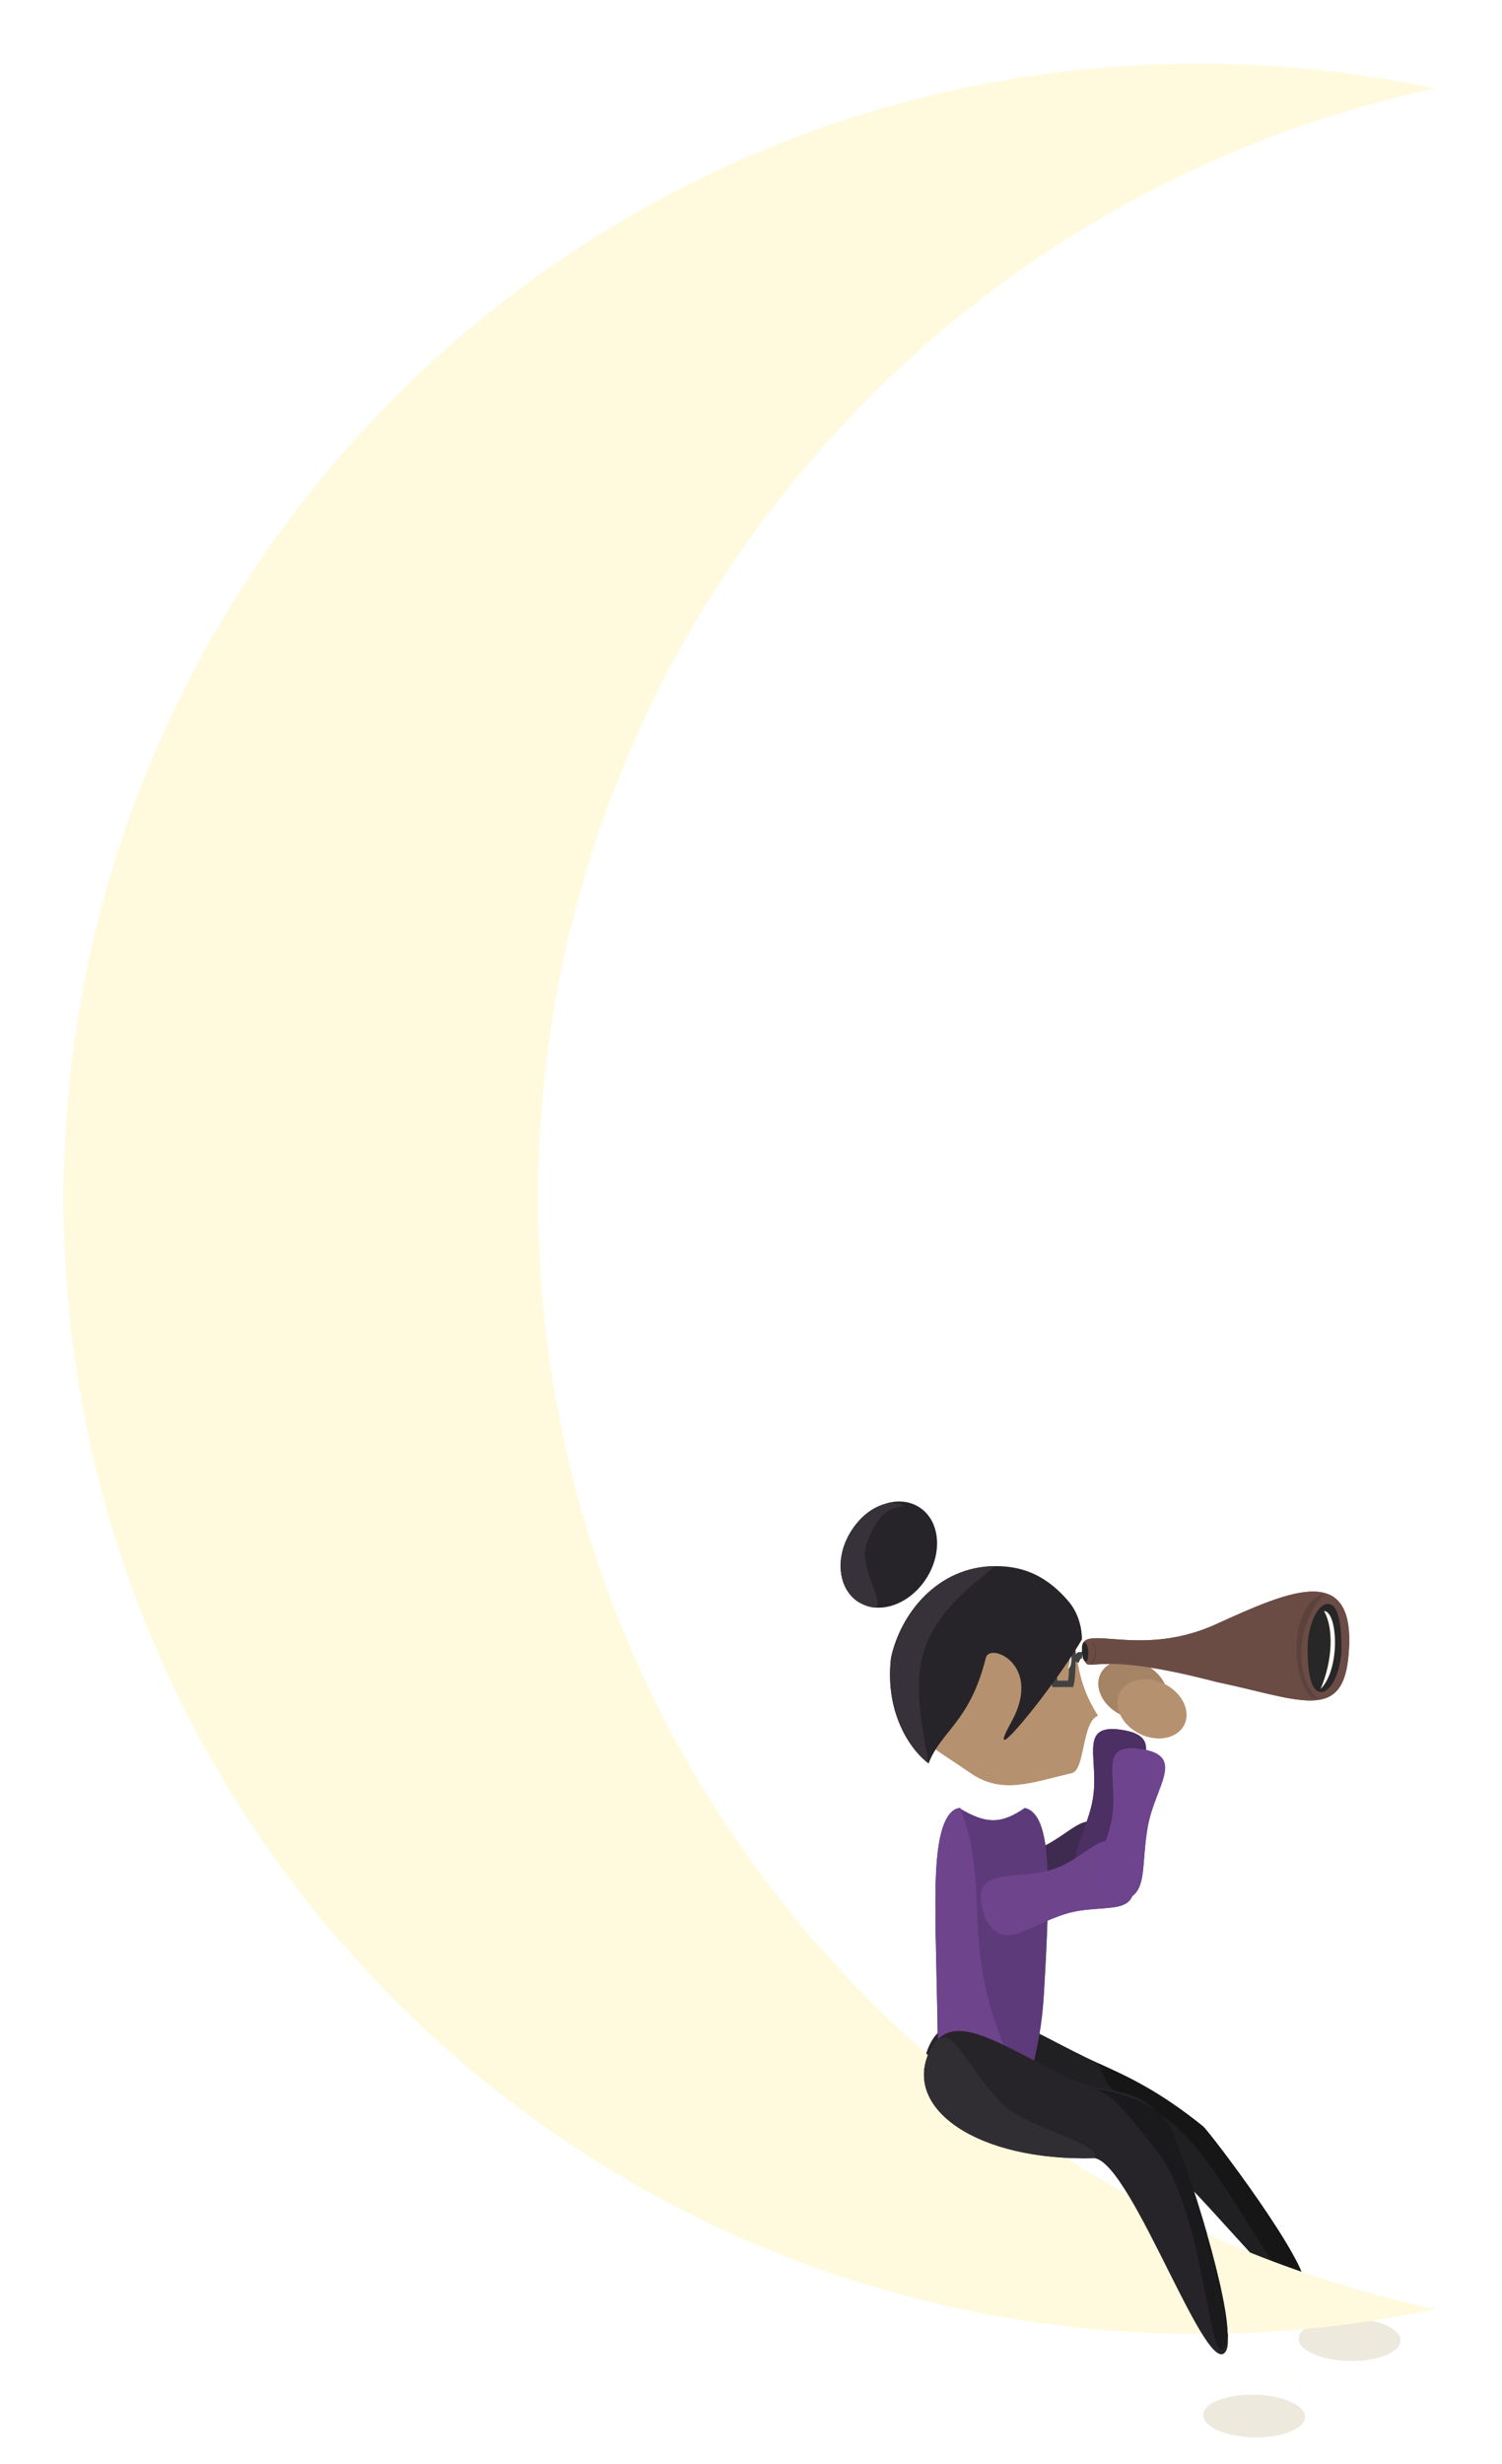 <svg width="236" height="387" viewBox="0 0 236 387" fill="none" xmlns="http://www.w3.org/2000/svg">
<g filter="url(#filter0_d)">
<path d="M162.315 286.669C168.492 284.756 171.567 277.729 174.419 286.238C177.294 294.816 170.625 291.708 164.447 293.621C158.269 295.534 154.776 299.546 151.911 294.569C148.497 285.723 156.137 288.583 162.315 286.669Z" fill="#3F2B4F"/>
</g>
<g filter="url(#filter1_d)">
<path d="M171.678 278.768C172.851 272.408 169.223 266.639 176.277 267.729C183.388 268.828 178.534 273.476 177.361 279.836C176.189 286.197 177.557 291.048 172.947 291.484C165.431 290.753 170.505 285.128 171.678 278.768Z" fill="#4C2F63"/>
</g>
<g filter="url(#filter2_d)">
<path d="M183.065 263.925C181.996 266.082 178.862 266.707 176.065 265.322C173.268 263.936 171.867 261.063 172.936 258.906C174.005 256.749 177.139 256.123 179.936 257.509C182.733 258.895 184.134 261.768 183.065 263.925Z" fill="#A58466"/>
</g>
<path d="M211.84 260.454C210.793 270.573 203.851 266.845 191.068 264.182C170.829 258.856 171.162 263.265 170.297 260.454C168.167 253.53 177.753 261.18 191.068 255.128C202.786 249.802 213.438 245.008 211.84 260.454Z" fill="#6B4C45"/>
<path d="M210.775 258.856C210.775 262.092 209.344 265.78 207.579 265.78C205.814 265.78 205.45 262.092 205.45 258.856C205.45 255.62 206.88 251.932 208.645 251.932C210.41 251.932 210.775 255.62 210.775 258.856Z" fill="#272727"/>
<path d="M207.495 265.309C209.397 260.83 209.583 255.722 208.029 253.059C210.159 253.059 210.691 262.114 207.495 265.309Z" fill="white"/>
<path d="M208.113 250.334C203.965 254.588 202.944 263.108 207.109 266.841C203.473 267.369 201.362 252.455 208.113 250.334Z" fill="#5C423C"/>
<path d="M172.508 324.079C177.21 326.215 182.001 328.369 189.001 334C190.001 334.804 206.408 356.403 205.001 359.5C202.462 365.087 181.557 331.9 171.766 333.299C157.313 334.231 147.567 328.249 151.29 320.055C154.505 312.978 161.958 319.286 172.508 324.079Z" fill="#121113"/>
<path d="M172.506 324.079C177.208 326.215 181.999 328.37 188.999 334C189.999 334.805 206.406 356.403 204.999 359.5C202.461 365.087 188.79 330.102 178.999 331.5C172.506 327 174 326.5 172.506 324.079Z" fill="#211F22"/>
<g filter="url(#filter3_d)">
<path d="M172.501 265.5C169.934 266.487 170.5 274.012 168.413 274.5C162 276 157.471 277.917 152.501 274.5C144.501 269 143.413 269.5 141.413 260.567C141.413 250.036 147.44 244 156.001 244C161.414 244 166.541 245.899 168.413 252.5C169.501 256.337 169.001 260 172.501 265.5Z" fill="#B5916F"/>
</g>
<g filter="url(#filter4_d)">
<path d="M164.001 309.5C163.501 318 161.021 324.936 161.021 324.936C161.021 324.936 151.696 329.43 147.368 319.944C147.368 300.365 145.369 280.999 150.697 280C155.026 282.622 157.357 282.496 161.021 280C165.349 280.999 165.045 291.741 164.001 309.5Z" fill="#6E448E"/>
</g>
<g filter="url(#filter5_d)">
<path d="M161.417 324.936C161.417 324.936 151.913 329.43 147.501 319.944C147.501 300.365 145.001 281 150.895 280C156.395 294.5 149.395 303 161.417 324.936Z" fill="#5D3A79"/>
</g>
<g filter="url(#filter6_d)">
<path d="M205.036 375.667C204.998 377.508 201.392 378.925 196.984 378.833C192.575 378.741 189.032 377.174 189.07 375.333C189.109 373.492 192.713 372.075 197.122 372.167C201.531 372.259 205.075 373.826 205.036 375.667Z" fill="#E8E8E8"/>
</g>
<g filter="url(#filter7_d)">
<path d="M220.036 363.667C219.998 365.508 216.392 366.925 211.984 366.833C207.575 366.741 204.032 365.174 204.07 363.333C204.109 361.492 207.713 360.075 212.122 360.167C216.531 360.259 220.075 361.826 220.036 363.667Z" fill="#E3E3E3"/>
</g>
<g filter="url(#filter8_d)">
<path d="M133.77 236.447C136.405 232.334 141.176 230.677 144.428 232.746C147.681 234.815 148.183 239.826 145.549 243.939C142.915 248.052 138.141 249.709 134.889 247.64C131.636 245.571 131.136 240.56 133.77 236.447Z" fill="#272429"/>
</g>
<g filter="url(#filter9_d)">
<path d="M133.77 236.448C136.405 232.335 140.001 231.5 142.001 232.5C139.001 233 137.501 234.5 136.001 239C135.001 243.5 141.5 251 134.889 247.641C131.636 245.572 131.136 240.561 133.77 236.448Z" fill="#37323A"/>
</g>
<path d="M168.717 325.736C173.759 328.027 181.501 326.5 183.501 334.5C187.501 343.5 194.226 364.803 192.717 368.124C189.995 374.115 178.001 339 172.001 338C153.501 338.5 141.971 330.209 145.964 321.421C149.412 313.832 157.404 320.596 168.717 325.736Z" fill="#272429"/>
<path d="M184.217 334.841C187.965 343.76 194.175 364.913 192.659 368.25C189.924 374.269 183.766 342.905 178.499 338C172.777 331.107 166.977 334.385 168.999 331.5C172.62 326.337 180.921 327 184.217 334.841Z" fill="#373439"/>
<g filter="url(#filter10_d)">
<path d="M165.315 289.669C171.492 287.756 174.567 280.729 177.419 289.238C180.294 297.816 173.625 294.708 167.447 296.621C161.269 298.534 157.776 302.546 154.911 297.569C151.497 288.723 159.137 291.583 165.315 289.669Z" fill="#5E3E78"/>
</g>
<g filter="url(#filter11_d)">
<path d="M174.678 281.768C175.85 275.408 172.222 269.639 179.276 270.729C186.387 271.828 181.533 276.476 180.36 282.836C179.187 289.197 180.556 294.048 175.946 294.484C168.43 293.753 173.505 288.128 174.678 281.768Z" fill="#6E448E"/>
</g>
<g filter="url(#filter12_d)">
<path d="M186.065 266.925C184.996 269.082 181.862 269.707 179.065 268.322C176.268 266.936 174.867 264.063 175.936 261.906C177.005 259.749 180.139 259.123 182.936 260.509C185.733 261.895 187.134 264.768 186.065 266.925Z" fill="#B5916F"/>
</g>
<path d="M165.641 258.306C165.68 257.956 165.726 257.683 165.773 257.5H168.25C168.301 257.676 168.349 257.948 168.388 258.305C168.468 259.029 168.504 260.008 168.499 260.997C168.494 261.986 168.446 262.967 168.364 263.693C168.323 264.046 168.277 264.319 168.228 264.5H168.224H168.219H168.215H168.209H168.204H168.2H168.194H168.189H168.183H168.178H168.174H168.168H168.163H168.159H168.153H168.148H168.142H168.137H168.133H168.126H168.122H168.116H168.11H168.105H168.101H168.094H168.09H168.084H168.079H168.073H168.067H168.062H168.056H168.051H168.045H168.04H168.034H168.029H168.023H168.017H168.012H168.006H168.001H167.995H167.989H167.984H167.978H167.972H167.967H167.961H167.955H167.95H167.944H167.939H167.932H167.926H167.92H167.915H167.909H167.903H167.898H167.891H167.885H167.879H167.873H167.868H167.862H167.857H167.851H167.844H167.838H167.832H167.827H167.82H167.814H167.807H167.801H167.795H167.789H167.784H167.777H167.771H167.765H167.76H167.754H167.747H167.741H167.734H167.728H167.722H167.715H167.709H167.704H167.697H167.691H167.685H167.678H167.672H167.665H167.659H167.653H167.646H167.64H167.635H167.627H167.622H167.616H167.608H167.603H167.596H167.59H167.583H167.577H167.57H167.564H167.557H167.551H167.544H167.538H167.532H167.525H167.519H167.512H167.506H167.499H167.493H167.486H167.48H167.473H167.467H167.46H167.454H167.446H167.441H167.433H167.428H167.42H167.414H167.407H167.4H167.394H167.387H167.381H167.374H167.368H167.361H167.355H167.347H167.342H167.334H167.327H167.321H167.314H167.307H167.301H167.294H167.288H167.282H167.275H167.267H167.26H167.254H167.247H167.241H167.234H167.228H167.22H167.213H167.207H167.2H167.193H167.187H167.18H167.174H167.166H167.159H167.153H167.146H167.139H167.133H167.125H167.12H167.112H167.105H167.098H167.092H167.085H167.079H167.071H167.064H167.058H167.051H167.044H167.038H167.03H167.025H167.017H167.01H167.004H166.997H166.991H166.983H166.976H166.969H166.963H166.956H166.95H166.942H166.935H166.928H166.922H166.915H166.909H166.901H166.894H166.888H166.881H166.874H166.868H166.86H166.855H166.847H166.84H166.833H166.827H166.82H166.814H166.806H166.799H166.792H166.786H166.779H166.773H166.765H166.758H166.752H166.745H166.738H166.732H166.726H166.719H166.711H166.704H166.698H166.691H166.685H166.678H166.672H166.664H166.657H166.65H166.644H166.637H166.631H166.624H166.618H166.61H166.603H166.597H166.59H166.583H166.577H166.57H166.564H166.557H166.551H166.543H166.538H166.53H166.523H166.517H166.51H166.504H166.497H166.491H166.484H166.478H166.47H166.465H166.457H166.452H166.444H166.439H166.431H166.424H166.418H166.411H166.405H166.398H166.392H166.385H166.379H166.372H166.366H166.359H166.353H166.346H166.34H166.333H166.327H166.321H166.314H166.308H166.301H166.295H166.288H166.282H166.276H166.269H166.263H166.258H166.25H166.245H166.238H166.232H166.226H166.219H166.213H166.206H166.2H166.194H166.187H166.181H166.176H166.169H166.163H166.157H166.15H166.144H166.138H166.131H166.125H166.12H166.113H166.107H166.101H166.095H166.09H166.083H166.077H166.07H166.064H166.058H166.053H166.047H166.04H166.034H166.028H166.023H166.017H166.011H166.006H165.999H165.993H165.987H165.982H165.976H165.969H165.965H165.958H165.952H165.946H165.941H165.935H165.929H165.924H165.917H165.913H165.907H165.9H165.896H165.889H165.883H165.879H165.872H165.868H165.861H165.855H165.851H165.844H165.84H165.833H165.829H165.822H165.817H165.812H165.806H165.801H165.795H165.79H165.784H165.779H165.775H165.769H165.763H165.758H165.752H165.747H165.743H165.737H165.736C165.686 264.325 165.641 264.053 165.603 263.697C165.525 262.973 165.492 261.995 165.501 261.004C165.51 260.015 165.559 259.033 165.641 258.306Z" stroke="#414141"/>
<path d="M167.799 262.104C167.799 262.104 168.042 261.431 168.042 260.574C168.042 259.716 167.799 259 167.799 259C168.108 259.027 168.359 259.744 168.359 260.601C168.359 261.459 168.108 262.132 167.799 262.104Z" fill="#D9D9D9"/>
<path d="M202.937 376.736C202.937 376.736 202.707 376.058 202.172 375.388C201.637 374.718 201.001 374.31 201.001 374.31C201.259 374.139 201.901 374.543 202.436 375.213C202.971 375.883 203.195 376.565 202.937 376.736Z" fill="white"/>
<path d="M204.432 375.336C204.432 375.336 204.055 374.728 203.383 374.195C202.712 373.662 202.001 373.407 202.001 373.407C202.214 373.182 202.931 373.432 203.602 373.965C204.274 374.497 204.645 375.112 204.432 375.336Z" fill="white"/>
<path d="M169.001 261C169.001 261 169.355 260 169.667 260C169.98 260 170.001 260 170.001 260" stroke="#414141"/>
<g filter="url(#filter13_d)">
<path d="M162.315 286.669C168.492 284.756 171.567 277.729 174.419 286.238C177.294 294.816 170.625 291.708 164.447 293.621C158.269 295.534 154.776 299.546 151.911 294.569C148.497 285.723 156.137 288.583 162.315 286.669Z" fill="#3F2B4F"/>
</g>
<g filter="url(#filter14_d)">
<path d="M171.678 278.768C172.851 272.408 169.223 266.639 176.277 267.729C183.388 268.828 178.534 273.476 177.361 279.836C176.189 286.197 177.557 291.048 172.947 291.484C165.431 290.753 170.505 285.128 171.678 278.768Z" fill="#4C2F63"/>
</g>
<g filter="url(#filter15_d)">
<path d="M183.065 263.925C181.996 266.082 178.862 266.707 176.065 265.322C173.268 263.936 171.867 261.063 172.936 258.906C174.005 256.749 177.139 256.123 179.936 257.509C182.733 258.895 184.134 261.768 183.065 263.925Z" fill="#A58466"/>
</g>
<path d="M211.84 260.454C210.793 270.573 203.851 266.845 191.068 264.182C170.829 258.856 171.162 263.265 170.297 260.454C168.167 253.53 177.753 261.18 191.068 255.128C202.786 249.802 213.438 245.008 211.84 260.454Z" fill="#6B4C45"/>
<path d="M210.775 258.856C210.775 262.092 209.344 265.78 207.579 265.78C205.814 265.78 205.45 262.092 205.45 258.856C205.45 255.62 206.88 251.932 208.645 251.932C210.41 251.932 210.775 255.62 210.775 258.856Z" fill="#272727"/>
<path d="M170.001 259.5C170.001 260.201 170.269 261 170.601 261C170.932 261 171.001 260.201 171.001 259.5C171.001 258.799 170.731 258 170.4 258C170.068 258 170.001 258.799 170.001 259.5Z" fill="#272727"/>
<path d="M207.495 265.309C209.397 260.83 209.583 255.722 208.029 253.059C210.159 253.059 210.691 262.114 207.495 265.309Z" fill="#FFFDF4"/>
<path d="M208.113 250.334C203.965 254.588 202.944 263.108 207.109 266.841C203.473 267.369 201.362 252.455 208.113 250.334Z" fill="#5C423C"/>
<path d="M171.201 261.519C172.114 260.644 172.394 258.839 171.535 258.014C172.312 257.929 172.653 261.117 171.201 261.519Z" fill="#5C423C"/>
<path d="M172.508 324.079C177.21 326.215 182.001 328.369 189.001 334C190.001 334.804 206.408 356.403 205.001 359.5C202.462 365.087 181.557 331.9 171.766 333.299C157.313 334.231 147.567 328.249 151.29 320.055C154.505 312.978 161.958 319.286 172.508 324.079Z" fill="#201F22"/>
<path d="M172.506 324.079C177.208 326.215 181.999 328.37 188.999 334C189.999 334.805 206.406 356.403 204.999 359.5C202.461 365.087 188.79 330.102 178.999 331.5C172.506 327 174 326.5 172.506 324.079Z" fill="#171617"/>
<g filter="url(#filter16_d)">
<path d="M172.501 265.5C169.934 266.487 170.5 274.012 168.413 274.5C162 276 157.471 277.917 152.501 274.5C144.501 269 143.413 269.5 141.413 260.567C141.413 250.036 147.44 244 156.001 244C161.414 244 166.541 245.899 168.413 252.5C169.501 256.337 169.001 260 172.501 265.5Z" fill="#B5916F"/>
</g>
<g filter="url(#filter17_d)">
<path d="M164.001 309.5C163.501 318 161.021 324.936 161.021 324.936C161.021 324.936 151.696 329.43 147.368 319.944C147.368 300.365 145.369 280.999 150.697 280C155.026 282.622 157.357 282.496 161.021 280C165.349 280.999 165.045 291.741 164.001 309.5Z" fill="#5D3A79"/>
</g>
<g filter="url(#filter18_d)">
<path d="M161.417 324.936C161.417 324.936 151.913 329.43 147.501 319.944C147.501 300.365 145.001 281 150.895 280C156.395 294.5 149.395 303 161.417 324.936Z" fill="#6E448D"/>
</g>
<g filter="url(#filter19_d)">
<path d="M205.036 375.667C204.998 377.508 201.392 378.925 196.984 378.833C192.575 378.741 189.032 377.174 189.07 375.333C189.109 373.492 192.713 372.075 197.122 372.167C201.531 372.259 205.075 373.826 205.036 375.667Z" fill="#EDE9DC"/>
</g>
<g filter="url(#filter20_d)">
<path d="M220.036 363.667C219.998 365.508 216.392 366.925 211.984 366.833C207.575 366.741 204.032 365.174 204.07 363.333C204.109 361.492 207.713 360.075 212.122 360.167C216.531 360.259 220.075 361.826 220.036 363.667Z" fill="#EDE9DC"/>
</g>
<g filter="url(#filter21_d)">
<path d="M165.315 289.669C171.492 287.756 174.567 280.729 177.419 289.238C180.294 297.816 173.625 294.708 167.447 296.621C161.269 298.534 157.776 302.546 154.911 297.569C151.497 288.723 159.137 291.583 165.315 289.669Z" fill="#6E448D"/>
</g>
<g filter="url(#filter22_d)">
<path d="M174.678 281.768C175.85 275.408 172.222 269.639 179.276 270.729C186.387 271.828 181.533 276.476 180.36 282.836C179.187 289.197 180.556 294.048 175.946 294.484C168.43 293.753 173.505 288.128 174.678 281.768Z" fill="#6E448E"/>
</g>
<g filter="url(#filter23_d)">
<path d="M186.065 266.925C184.996 269.082 181.862 269.707 179.065 268.322C176.268 266.936 174.867 264.063 175.936 261.906C177.005 259.749 180.139 259.123 182.936 260.509C185.733 261.895 187.134 264.768 186.065 266.925Z" fill="#B5916F"/>
</g>
<path d="M165.641 258.306C165.68 257.956 165.726 257.683 165.773 257.5H168.25C168.301 257.676 168.349 257.948 168.388 258.305C168.468 259.029 168.504 260.008 168.499 260.997C168.494 261.986 168.446 262.967 168.364 263.693C168.323 264.046 168.277 264.319 168.228 264.5H168.224H168.219H168.215H168.209H168.204H168.2H168.194H168.189H168.183H168.178H168.174H168.168H168.163H168.159H168.153H168.148H168.142H168.137H168.133H168.126H168.122H168.116H168.11H168.105H168.101H168.094H168.09H168.084H168.079H168.073H168.067H168.062H168.056H168.051H168.045H168.04H168.034H168.029H168.023H168.017H168.012H168.006H168.001H167.995H167.989H167.984H167.978H167.972H167.967H167.961H167.955H167.95H167.944H167.939H167.932H167.926H167.92H167.915H167.909H167.903H167.898H167.891H167.885H167.879H167.873H167.868H167.862H167.857H167.851H167.844H167.838H167.832H167.827H167.82H167.814H167.807H167.801H167.795H167.789H167.784H167.777H167.771H167.765H167.76H167.754H167.747H167.741H167.734H167.728H167.722H167.715H167.709H167.704H167.697H167.691H167.685H167.678H167.672H167.665H167.659H167.653H167.646H167.64H167.635H167.627H167.622H167.616H167.608H167.603H167.596H167.59H167.583H167.577H167.57H167.564H167.557H167.551H167.544H167.538H167.532H167.525H167.519H167.512H167.506H167.499H167.493H167.486H167.48H167.473H167.467H167.46H167.454H167.446H167.441H167.433H167.428H167.42H167.414H167.407H167.4H167.394H167.387H167.381H167.374H167.368H167.361H167.355H167.347H167.342H167.334H167.327H167.321H167.314H167.307H167.301H167.294H167.288H167.282H167.275H167.267H167.26H167.254H167.247H167.241H167.234H167.228H167.22H167.213H167.207H167.2H167.193H167.187H167.18H167.174H167.166H167.159H167.153H167.146H167.139H167.133H167.125H167.12H167.112H167.105H167.098H167.092H167.085H167.079H167.071H167.064H167.058H167.051H167.044H167.038H167.03H167.025H167.017H167.01H167.004H166.997H166.991H166.983H166.976H166.969H166.963H166.956H166.95H166.942H166.935H166.928H166.922H166.915H166.909H166.901H166.894H166.888H166.881H166.874H166.868H166.86H166.855H166.847H166.84H166.833H166.827H166.82H166.814H166.806H166.799H166.792H166.786H166.779H166.773H166.765H166.758H166.752H166.745H166.738H166.732H166.726H166.719H166.711H166.704H166.698H166.691H166.685H166.678H166.672H166.664H166.657H166.65H166.644H166.637H166.631H166.624H166.618H166.61H166.603H166.597H166.59H166.583H166.577H166.57H166.564H166.557H166.551H166.543H166.538H166.53H166.523H166.517H166.51H166.504H166.497H166.491H166.484H166.478H166.47H166.465H166.457H166.452H166.444H166.439H166.431H166.424H166.418H166.411H166.405H166.398H166.392H166.385H166.379H166.372H166.366H166.359H166.353H166.346H166.34H166.333H166.327H166.321H166.314H166.308H166.301H166.295H166.288H166.282H166.276H166.269H166.263H166.258H166.25H166.245H166.238H166.232H166.226H166.219H166.213H166.206H166.2H166.194H166.187H166.181H166.176H166.169H166.163H166.157H166.15H166.144H166.138H166.131H166.125H166.12H166.113H166.107H166.101H166.095H166.09H166.083H166.077H166.07H166.064H166.058H166.053H166.047H166.04H166.034H166.028H166.023H166.017H166.011H166.006H165.999H165.993H165.987H165.982H165.976H165.969H165.965H165.958H165.952H165.946H165.941H165.935H165.929H165.924H165.917H165.913H165.907H165.9H165.896H165.889H165.883H165.879H165.872H165.868H165.861H165.855H165.851H165.844H165.84H165.833H165.829H165.822H165.817H165.812H165.806H165.801H165.795H165.79H165.784H165.779H165.775H165.769H165.763H165.758H165.752H165.747H165.743H165.737H165.736C165.686 264.325 165.641 264.053 165.603 263.697C165.525 262.973 165.492 261.995 165.501 261.004C165.51 260.015 165.559 259.033 165.641 258.306Z" stroke="#414141"/>
<path d="M167.799 262.104C167.799 262.104 168.042 261.431 168.042 260.574C168.042 259.716 167.799 259 167.799 259C168.108 259.027 168.359 259.744 168.359 260.601C168.359 261.459 168.108 262.132 167.799 262.104Z" fill="#EDE9DC"/>
<path d="M218.937 364.736C218.937 364.736 218.707 364.058 218.172 363.388C217.637 362.718 217.001 362.31 217.001 362.31C217.259 362.139 217.901 362.543 218.436 363.213C218.971 363.883 219.195 364.565 218.937 364.736Z" fill="#FFFDF4"/>
<path d="M204.432 375.336C204.432 375.336 204.055 374.728 203.383 374.195C202.712 373.662 202.001 373.407 202.001 373.407C202.214 373.182 202.931 373.432 203.602 373.965C204.274 374.497 204.645 375.112 204.432 375.336Z" fill="#FFFDF4"/>
<path d="M169.001 261C169.001 261 169.355 260 169.667 260C169.98 260 170.001 260 170.001 260" stroke="#414141"/>
<g filter="url(#filter24_d)">
<path d="M158.899 266.5C153.899 275.5 166 260.5 170 253.5C170 252 169.58 249.5 167.863 247.5C164.724 243.844 161.171 241.978 156.401 242.003C147.275 242.051 141.501 249.5 140.001 256.403C139.001 265 143 270.815 145.898 273C147.863 267.88 152.399 266.5 154.899 256.403C155.517 253.904 163.899 257.5 158.899 266.5Z" fill="#272429"/>
</g>
<g filter="url(#filter25_d)">
<path d="M156.401 242.003C147.275 242.051 141.501 249.5 140.001 256.403C139.001 265 143 270.815 145.898 273C143.278 258.734 142.501 252.5 156.401 242.003Z" fill="#37323A"/>
</g>
<g filter="url(#filter26_d)">
<path fill-rule="evenodd" clip-rule="evenodd" d="M225.592 13.904C145.012 31.046 84.566 102.618 84.566 188.309C84.566 273.999 145.012 345.572 225.592 362.714C213.568 365.272 201.096 366.618 188.309 366.618C89.832 366.618 10 286.786 10 188.309C10 89.832 89.832 10 188.309 10C201.096 10 213.568 11.346 225.592 13.904Z" fill="#FFFADE"/>
</g>
<g filter="url(#filter27_d)">
<path d="M168.717 325.736C173.759 328.027 181.501 326.5 183.501 334.5C187.501 343.5 194.226 364.803 192.717 368.124C189.995 374.115 178.001 339 172.001 338C153.501 338.5 141.971 330.209 145.964 321.421C149.412 313.832 157.404 320.596 168.717 325.736Z" fill="#272429"/>
</g>
<g filter="url(#filter28_d)">
<path d="M157.501 329.5C161.384 333.383 173.001 335.5 172.001 338C153.501 338.5 141.971 330.209 145.964 321.421C149.001 314.738 151.501 323.5 157.501 329.5Z" fill="#312E33"/>
</g>
<path d="M184.217 334.841C187.966 343.76 194.175 364.913 192.659 368.249C189.924 374.269 189.629 347.354 181.5 337.5C177.98 333.235 174.499 328 171 328C164.694 328 180.921 327 184.217 334.841Z" fill="#1A191C"/>
<defs>
<filter id="filter0_d" x="147.066" y="282.125" width="32.041" height="22.842" filterUnits="userSpaceOnUse" color-interpolation-filters="sRGB">
<feFlood flood-opacity="0" result="BackgroundImageFix"/>
<feColorMatrix in="SourceAlpha" type="matrix" values="0 0 0 0 0 0 0 0 0 0 0 0 0 0 0 0 0 0 127 0"/>
<feOffset dy="4"/>
<feGaussianBlur stdDeviation="2"/>
<feColorMatrix type="matrix" values="0 0 0 0 0 0 0 0 0 0 0 0 0 0 0 0 0 0 0.25 0"/>
<feBlend mode="normal" in2="BackgroundImageFix" result="effect1_dropShadow"/>
<feBlend mode="normal" in="SourceGraphic" in2="effect1_dropShadow" result="shape"/>
</filter>
<filter id="filter1_d" x="164.915" y="267.596" width="19.154" height="31.888" filterUnits="userSpaceOnUse" color-interpolation-filters="sRGB">
<feFlood flood-opacity="0" result="BackgroundImageFix"/>
<feColorMatrix in="SourceAlpha" type="matrix" values="0 0 0 0 0 0 0 0 0 0 0 0 0 0 0 0 0 0 127 0"/>
<feOffset dy="4"/>
<feGaussianBlur stdDeviation="2"/>
<feColorMatrix type="matrix" values="0 0 0 0 0 0 0 0 0 0 0 0 0 0 0 0 0 0 0.25 0"/>
<feBlend mode="normal" in2="BackgroundImageFix" result="effect1_dropShadow"/>
<feBlend mode="normal" in="SourceGraphic" in2="effect1_dropShadow" result="shape"/>
</filter>
<filter id="filter2_d" x="168.577" y="256.772" width="18.846" height="17.287" filterUnits="userSpaceOnUse" color-interpolation-filters="sRGB">
<feFlood flood-opacity="0" result="BackgroundImageFix"/>
<feColorMatrix in="SourceAlpha" type="matrix" values="0 0 0 0 0 0 0 0 0 0 0 0 0 0 0 0 0 0 127 0"/>
<feOffset dy="4"/>
<feGaussianBlur stdDeviation="2"/>
<feColorMatrix type="matrix" values="0 0 0 0 0 0 0 0 0 0 0 0 0 0 0 0 0 0 0.25 0"/>
<feBlend mode="normal" in2="BackgroundImageFix" result="effect1_dropShadow"/>
<feBlend mode="normal" in="SourceGraphic" in2="effect1_dropShadow" result="shape"/>
</filter>
<filter id="filter3_d" x="137.413" y="244" width="39.087" height="40.409" filterUnits="userSpaceOnUse" color-interpolation-filters="sRGB">
<feFlood flood-opacity="0" result="BackgroundImageFix"/>
<feColorMatrix in="SourceAlpha" type="matrix" values="0 0 0 0 0 0 0 0 0 0 0 0 0 0 0 0 0 0 127 0"/>
<feOffset dy="4"/>
<feGaussianBlur stdDeviation="2"/>
<feColorMatrix type="matrix" values="0 0 0 0 0 0 0 0 0 0 0 0 0 0 0 0 0 0 0.25 0"/>
<feBlend mode="normal" in2="BackgroundImageFix" result="effect1_dropShadow"/>
<feBlend mode="normal" in="SourceGraphic" in2="effect1_dropShadow" result="shape"/>
</filter>
<filter id="filter4_d" x="143" y="280" width="25.659" height="54" filterUnits="userSpaceOnUse" color-interpolation-filters="sRGB">
<feFlood flood-opacity="0" result="BackgroundImageFix"/>
<feColorMatrix in="SourceAlpha" type="matrix" values="0 0 0 0 0 0 0 0 0 0 0 0 0 0 0 0 0 0 127 0"/>
<feOffset dy="4"/>
<feGaussianBlur stdDeviation="2"/>
<feColorMatrix type="matrix" values="0 0 0 0 0 0 0 0 0 0 0 0 0 0 0 0 0 0 0.25 0"/>
<feBlend mode="normal" in2="BackgroundImageFix" result="effect1_dropShadow"/>
<feBlend mode="normal" in="SourceGraphic" in2="effect1_dropShadow" result="shape"/>
</filter>
<filter id="filter5_d" x="142.974" y="280" width="22.443" height="54" filterUnits="userSpaceOnUse" color-interpolation-filters="sRGB">
<feFlood flood-opacity="0" result="BackgroundImageFix"/>
<feColorMatrix in="SourceAlpha" type="matrix" values="0 0 0 0 0 0 0 0 0 0 0 0 0 0 0 0 0 0 127 0"/>
<feOffset dy="4"/>
<feGaussianBlur stdDeviation="2"/>
<feColorMatrix type="matrix" values="0 0 0 0 0 0 0 0 0 0 0 0 0 0 0 0 0 0 0.25 0"/>
<feBlend mode="normal" in2="BackgroundImageFix" result="effect1_dropShadow"/>
<feBlend mode="normal" in="SourceGraphic" in2="effect1_dropShadow" result="shape"/>
</filter>
<filter id="filter6_d" x="185.069" y="372.163" width="23.967" height="14.675" filterUnits="userSpaceOnUse" color-interpolation-filters="sRGB">
<feFlood flood-opacity="0" result="BackgroundImageFix"/>
<feColorMatrix in="SourceAlpha" type="matrix" values="0 0 0 0 0 0 0 0 0 0 0 0 0 0 0 0 0 0 127 0"/>
<feOffset dy="4"/>
<feGaussianBlur stdDeviation="2"/>
<feColorMatrix type="matrix" values="0 0 0 0 0 0 0 0 0 0 0 0 0 0 0 0 0 0 0.25 0"/>
<feBlend mode="normal" in2="BackgroundImageFix" result="effect1_dropShadow"/>
<feBlend mode="normal" in="SourceGraphic" in2="effect1_dropShadow" result="shape"/>
</filter>
<filter id="filter7_d" x="200.069" y="360.163" width="23.967" height="14.675" filterUnits="userSpaceOnUse" color-interpolation-filters="sRGB">
<feFlood flood-opacity="0" result="BackgroundImageFix"/>
<feColorMatrix in="SourceAlpha" type="matrix" values="0 0 0 0 0 0 0 0 0 0 0 0 0 0 0 0 0 0 127 0"/>
<feOffset dy="4"/>
<feGaussianBlur stdDeviation="2"/>
<feColorMatrix type="matrix" values="0 0 0 0 0 0 0 0 0 0 0 0 0 0 0 0 0 0 0.25 0"/>
<feBlend mode="normal" in2="BackgroundImageFix" result="effect1_dropShadow"/>
<feBlend mode="normal" in="SourceGraphic" in2="effect1_dropShadow" result="shape"/>
</filter>
<filter id="filter8_d" x="128.08" y="231.855" width="23.158" height="24.676" filterUnits="userSpaceOnUse" color-interpolation-filters="sRGB">
<feFlood flood-opacity="0" result="BackgroundImageFix"/>
<feColorMatrix in="SourceAlpha" type="matrix" values="0 0 0 0 0 0 0 0 0 0 0 0 0 0 0 0 0 0 127 0"/>
<feOffset dy="4"/>
<feGaussianBlur stdDeviation="2"/>
<feColorMatrix type="matrix" values="0 0 0 0 0 0 0 0 0 0 0 0 0 0 0 0 0 0 0.25 0"/>
<feBlend mode="normal" in2="BackgroundImageFix" result="effect1_dropShadow"/>
<feBlend mode="normal" in="SourceGraphic" in2="effect1_dropShadow" result="shape"/>
</filter>
<filter id="filter9_d" x="128.08" y="232.117" width="17.92" height="24.364" filterUnits="userSpaceOnUse" color-interpolation-filters="sRGB">
<feFlood flood-opacity="0" result="BackgroundImageFix"/>
<feColorMatrix in="SourceAlpha" type="matrix" values="0 0 0 0 0 0 0 0 0 0 0 0 0 0 0 0 0 0 127 0"/>
<feOffset dy="4"/>
<feGaussianBlur stdDeviation="2"/>
<feColorMatrix type="matrix" values="0 0 0 0 0 0 0 0 0 0 0 0 0 0 0 0 0 0 0.25 0"/>
<feBlend mode="normal" in2="BackgroundImageFix" result="effect1_dropShadow"/>
<feBlend mode="normal" in="SourceGraphic" in2="effect1_dropShadow" result="shape"/>
</filter>
<filter id="filter10_d" x="150.066" y="285.125" width="32.041" height="22.842" filterUnits="userSpaceOnUse" color-interpolation-filters="sRGB">
<feFlood flood-opacity="0" result="BackgroundImageFix"/>
<feColorMatrix in="SourceAlpha" type="matrix" values="0 0 0 0 0 0 0 0 0 0 0 0 0 0 0 0 0 0 127 0"/>
<feOffset dy="4"/>
<feGaussianBlur stdDeviation="2"/>
<feColorMatrix type="matrix" values="0 0 0 0 0 0 0 0 0 0 0 0 0 0 0 0 0 0 0.25 0"/>
<feBlend mode="normal" in2="BackgroundImageFix" result="effect1_dropShadow"/>
<feBlend mode="normal" in="SourceGraphic" in2="effect1_dropShadow" result="shape"/>
</filter>
<filter id="filter11_d" x="167.915" y="270.596" width="19.154" height="31.888" filterUnits="userSpaceOnUse" color-interpolation-filters="sRGB">
<feFlood flood-opacity="0" result="BackgroundImageFix"/>
<feColorMatrix in="SourceAlpha" type="matrix" values="0 0 0 0 0 0 0 0 0 0 0 0 0 0 0 0 0 0 127 0"/>
<feOffset dy="4"/>
<feGaussianBlur stdDeviation="2"/>
<feColorMatrix type="matrix" values="0 0 0 0 0 0 0 0 0 0 0 0 0 0 0 0 0 0 0.25 0"/>
<feBlend mode="normal" in2="BackgroundImageFix" result="effect1_dropShadow"/>
<feBlend mode="normal" in="SourceGraphic" in2="effect1_dropShadow" result="shape"/>
</filter>
<filter id="filter12_d" x="171.577" y="259.772" width="18.846" height="17.287" filterUnits="userSpaceOnUse" color-interpolation-filters="sRGB">
<feFlood flood-opacity="0" result="BackgroundImageFix"/>
<feColorMatrix in="SourceAlpha" type="matrix" values="0 0 0 0 0 0 0 0 0 0 0 0 0 0 0 0 0 0 127 0"/>
<feOffset dy="4"/>
<feGaussianBlur stdDeviation="2"/>
<feColorMatrix type="matrix" values="0 0 0 0 0 0 0 0 0 0 0 0 0 0 0 0 0 0 0.25 0"/>
<feBlend mode="normal" in2="BackgroundImageFix" result="effect1_dropShadow"/>
<feBlend mode="normal" in="SourceGraphic" in2="effect1_dropShadow" result="shape"/>
</filter>
<filter id="filter13_d" x="147.066" y="282.125" width="32.041" height="22.842" filterUnits="userSpaceOnUse" color-interpolation-filters="sRGB">
<feFlood flood-opacity="0" result="BackgroundImageFix"/>
<feColorMatrix in="SourceAlpha" type="matrix" values="0 0 0 0 0 0 0 0 0 0 0 0 0 0 0 0 0 0 127 0"/>
<feOffset dy="4"/>
<feGaussianBlur stdDeviation="2"/>
<feColorMatrix type="matrix" values="0 0 0 0 0 0 0 0 0 0 0 0 0 0 0 0 0 0 0.25 0"/>
<feBlend mode="normal" in2="BackgroundImageFix" result="effect1_dropShadow"/>
<feBlend mode="normal" in="SourceGraphic" in2="effect1_dropShadow" result="shape"/>
</filter>
<filter id="filter14_d" x="164.915" y="267.596" width="19.154" height="31.888" filterUnits="userSpaceOnUse" color-interpolation-filters="sRGB">
<feFlood flood-opacity="0" result="BackgroundImageFix"/>
<feColorMatrix in="SourceAlpha" type="matrix" values="0 0 0 0 0 0 0 0 0 0 0 0 0 0 0 0 0 0 127 0"/>
<feOffset dy="4"/>
<feGaussianBlur stdDeviation="2"/>
<feColorMatrix type="matrix" values="0 0 0 0 0 0 0 0 0 0 0 0 0 0 0 0 0 0 0.25 0"/>
<feBlend mode="normal" in2="BackgroundImageFix" result="effect1_dropShadow"/>
<feBlend mode="normal" in="SourceGraphic" in2="effect1_dropShadow" result="shape"/>
</filter>
<filter id="filter15_d" x="168.577" y="256.772" width="18.846" height="17.287" filterUnits="userSpaceOnUse" color-interpolation-filters="sRGB">
<feFlood flood-opacity="0" result="BackgroundImageFix"/>
<feColorMatrix in="SourceAlpha" type="matrix" values="0 0 0 0 0 0 0 0 0 0 0 0 0 0 0 0 0 0 127 0"/>
<feOffset dy="4"/>
<feGaussianBlur stdDeviation="2"/>
<feColorMatrix type="matrix" values="0 0 0 0 0 0 0 0 0 0 0 0 0 0 0 0 0 0 0.25 0"/>
<feBlend mode="normal" in2="BackgroundImageFix" result="effect1_dropShadow"/>
<feBlend mode="normal" in="SourceGraphic" in2="effect1_dropShadow" result="shape"/>
</filter>
<filter id="filter16_d" x="137.413" y="244" width="39.087" height="40.409" filterUnits="userSpaceOnUse" color-interpolation-filters="sRGB">
<feFlood flood-opacity="0" result="BackgroundImageFix"/>
<feColorMatrix in="SourceAlpha" type="matrix" values="0 0 0 0 0 0 0 0 0 0 0 0 0 0 0 0 0 0 127 0"/>
<feOffset dy="4"/>
<feGaussianBlur stdDeviation="2"/>
<feColorMatrix type="matrix" values="0 0 0 0 0 0 0 0 0 0 0 0 0 0 0 0 0 0 0.25 0"/>
<feBlend mode="normal" in2="BackgroundImageFix" result="effect1_dropShadow"/>
<feBlend mode="normal" in="SourceGraphic" in2="effect1_dropShadow" result="shape"/>
</filter>
<filter id="filter17_d" x="143" y="280" width="25.659" height="54" filterUnits="userSpaceOnUse" color-interpolation-filters="sRGB">
<feFlood flood-opacity="0" result="BackgroundImageFix"/>
<feColorMatrix in="SourceAlpha" type="matrix" values="0 0 0 0 0 0 0 0 0 0 0 0 0 0 0 0 0 0 127 0"/>
<feOffset dy="4"/>
<feGaussianBlur stdDeviation="2"/>
<feColorMatrix type="matrix" values="0 0 0 0 0 0 0 0 0 0 0 0 0 0 0 0 0 0 0.25 0"/>
<feBlend mode="normal" in2="BackgroundImageFix" result="effect1_dropShadow"/>
<feBlend mode="normal" in="SourceGraphic" in2="effect1_dropShadow" result="shape"/>
</filter>
<filter id="filter18_d" x="142.974" y="280" width="22.443" height="54" filterUnits="userSpaceOnUse" color-interpolation-filters="sRGB">
<feFlood flood-opacity="0" result="BackgroundImageFix"/>
<feColorMatrix in="SourceAlpha" type="matrix" values="0 0 0 0 0 0 0 0 0 0 0 0 0 0 0 0 0 0 127 0"/>
<feOffset dy="4"/>
<feGaussianBlur stdDeviation="2"/>
<feColorMatrix type="matrix" values="0 0 0 0 0 0 0 0 0 0 0 0 0 0 0 0 0 0 0.25 0"/>
<feBlend mode="normal" in2="BackgroundImageFix" result="effect1_dropShadow"/>
<feBlend mode="normal" in="SourceGraphic" in2="effect1_dropShadow" result="shape"/>
</filter>
<filter id="filter19_d" x="185.069" y="372.163" width="23.967" height="14.675" filterUnits="userSpaceOnUse" color-interpolation-filters="sRGB">
<feFlood flood-opacity="0" result="BackgroundImageFix"/>
<feColorMatrix in="SourceAlpha" type="matrix" values="0 0 0 0 0 0 0 0 0 0 0 0 0 0 0 0 0 0 127 0"/>
<feOffset dy="4"/>
<feGaussianBlur stdDeviation="2"/>
<feColorMatrix type="matrix" values="0 0 0 0 0 0 0 0 0 0 0 0 0 0 0 0 0 0 0.25 0"/>
<feBlend mode="normal" in2="BackgroundImageFix" result="effect1_dropShadow"/>
<feBlend mode="normal" in="SourceGraphic" in2="effect1_dropShadow" result="shape"/>
</filter>
<filter id="filter20_d" x="200.069" y="360.163" width="23.967" height="14.675" filterUnits="userSpaceOnUse" color-interpolation-filters="sRGB">
<feFlood flood-opacity="0" result="BackgroundImageFix"/>
<feColorMatrix in="SourceAlpha" type="matrix" values="0 0 0 0 0 0 0 0 0 0 0 0 0 0 0 0 0 0 127 0"/>
<feOffset dy="4"/>
<feGaussianBlur stdDeviation="2"/>
<feColorMatrix type="matrix" values="0 0 0 0 0 0 0 0 0 0 0 0 0 0 0 0 0 0 0.25 0"/>
<feBlend mode="normal" in2="BackgroundImageFix" result="effect1_dropShadow"/>
<feBlend mode="normal" in="SourceGraphic" in2="effect1_dropShadow" result="shape"/>
</filter>
<filter id="filter21_d" x="150.066" y="285.125" width="32.041" height="22.842" filterUnits="userSpaceOnUse" color-interpolation-filters="sRGB">
<feFlood flood-opacity="0" result="BackgroundImageFix"/>
<feColorMatrix in="SourceAlpha" type="matrix" values="0 0 0 0 0 0 0 0 0 0 0 0 0 0 0 0 0 0 127 0"/>
<feOffset dy="4"/>
<feGaussianBlur stdDeviation="2"/>
<feColorMatrix type="matrix" values="0 0 0 0 0 0 0 0 0 0 0 0 0 0 0 0 0 0 0.25 0"/>
<feBlend mode="normal" in2="BackgroundImageFix" result="effect1_dropShadow"/>
<feBlend mode="normal" in="SourceGraphic" in2="effect1_dropShadow" result="shape"/>
</filter>
<filter id="filter22_d" x="167.915" y="270.596" width="19.154" height="31.888" filterUnits="userSpaceOnUse" color-interpolation-filters="sRGB">
<feFlood flood-opacity="0" result="BackgroundImageFix"/>
<feColorMatrix in="SourceAlpha" type="matrix" values="0 0 0 0 0 0 0 0 0 0 0 0 0 0 0 0 0 0 127 0"/>
<feOffset dy="4"/>
<feGaussianBlur stdDeviation="2"/>
<feColorMatrix type="matrix" values="0 0 0 0 0 0 0 0 0 0 0 0 0 0 0 0 0 0 0.25 0"/>
<feBlend mode="normal" in2="BackgroundImageFix" result="effect1_dropShadow"/>
<feBlend mode="normal" in="SourceGraphic" in2="effect1_dropShadow" result="shape"/>
</filter>
<filter id="filter23_d" x="171.577" y="259.772" width="18.846" height="17.287" filterUnits="userSpaceOnUse" color-interpolation-filters="sRGB">
<feFlood flood-opacity="0" result="BackgroundImageFix"/>
<feColorMatrix in="SourceAlpha" type="matrix" values="0 0 0 0 0 0 0 0 0 0 0 0 0 0 0 0 0 0 127 0"/>
<feOffset dy="4"/>
<feGaussianBlur stdDeviation="2"/>
<feColorMatrix type="matrix" values="0 0 0 0 0 0 0 0 0 0 0 0 0 0 0 0 0 0 0.25 0"/>
<feBlend mode="normal" in2="BackgroundImageFix" result="effect1_dropShadow"/>
<feBlend mode="normal" in="SourceGraphic" in2="effect1_dropShadow" result="shape"/>
</filter>
<filter id="filter24_d" x="135.844" y="242.003" width="38.156" height="38.997" filterUnits="userSpaceOnUse" color-interpolation-filters="sRGB">
<feFlood flood-opacity="0" result="BackgroundImageFix"/>
<feColorMatrix in="SourceAlpha" type="matrix" values="0 0 0 0 0 0 0 0 0 0 0 0 0 0 0 0 0 0 127 0"/>
<feOffset dy="4"/>
<feGaussianBlur stdDeviation="2"/>
<feColorMatrix type="matrix" values="0 0 0 0 0 0 0 0 0 0 0 0 0 0 0 0 0 0 0.25 0"/>
<feBlend mode="normal" in2="BackgroundImageFix" result="effect1_dropShadow"/>
<feBlend mode="normal" in="SourceGraphic" in2="effect1_dropShadow" result="shape"/>
</filter>
<filter id="filter25_d" x="135.844" y="242.003" width="24.557" height="38.997" filterUnits="userSpaceOnUse" color-interpolation-filters="sRGB">
<feFlood flood-opacity="0" result="BackgroundImageFix"/>
<feColorMatrix in="SourceAlpha" type="matrix" values="0 0 0 0 0 0 0 0 0 0 0 0 0 0 0 0 0 0 127 0"/>
<feOffset dy="4"/>
<feGaussianBlur stdDeviation="2"/>
<feColorMatrix type="matrix" values="0 0 0 0 0 0 0 0 0 0 0 0 0 0 0 0 0 0 0.25 0"/>
<feBlend mode="normal" in2="BackgroundImageFix" result="effect1_dropShadow"/>
<feBlend mode="normal" in="SourceGraphic" in2="effect1_dropShadow" result="shape"/>
</filter>
<filter id="filter26_d" x="0" y="0" width="235.592" height="376.618" filterUnits="userSpaceOnUse" color-interpolation-filters="sRGB">
<feFlood flood-opacity="0" result="BackgroundImageFix"/>
<feColorMatrix in="SourceAlpha" type="matrix" values="0 0 0 0 0 0 0 0 0 0 0 0 0 0 0 0 0 0 127 0"/>
<feOffset/>
<feGaussianBlur stdDeviation="5"/>
<feColorMatrix type="matrix" values="0 0 0 0 1 0 0 0 0 0.98 0 0 0 0 0.871 0 0 0 1 0"/>
<feBlend mode="normal" in2="BackgroundImageFix" result="effect1_dropShadow"/>
<feBlend mode="normal" in="SourceGraphic" in2="effect1_dropShadow" result="shape"/>
</filter>
<filter id="filter27_d" x="144.174" y="318.021" width="49.759" height="52.79" filterUnits="userSpaceOnUse" color-interpolation-filters="sRGB">
<feFlood flood-opacity="0" result="BackgroundImageFix"/>
<feColorMatrix in="SourceAlpha" type="matrix" values="0 0 0 0 0 0 0 0 0 0 0 0 0 0 0 0 0 0 127 0"/>
<feOffset dy="1"/>
<feGaussianBlur stdDeviation="0.5"/>
<feColorMatrix type="matrix" values="0 0 0 0 0 0 0 0 0 0 0 0 0 0 0 0 0 0 0.25 0"/>
<feBlend mode="normal" in2="BackgroundImageFix" result="effect1_dropShadow"/>
<feBlend mode="normal" in="SourceGraphic" in2="effect1_dropShadow" result="shape"/>
</filter>
<filter id="filter28_d" x="144.174" y="319.02" width="28.887" height="21.002" filterUnits="userSpaceOnUse" color-interpolation-filters="sRGB">
<feFlood flood-opacity="0" result="BackgroundImageFix"/>
<feColorMatrix in="SourceAlpha" type="matrix" values="0 0 0 0 0 0 0 0 0 0 0 0 0 0 0 0 0 0 127 0"/>
<feOffset dy="1"/>
<feGaussianBlur stdDeviation="0.5"/>
<feColorMatrix type="matrix" values="0 0 0 0 0 0 0 0 0 0 0 0 0 0 0 0 0 0 0.25 0"/>
<feBlend mode="normal" in2="BackgroundImageFix" result="effect1_dropShadow"/>
<feBlend mode="normal" in="SourceGraphic" in2="effect1_dropShadow" result="shape"/>
</filter>
</defs>
</svg>
